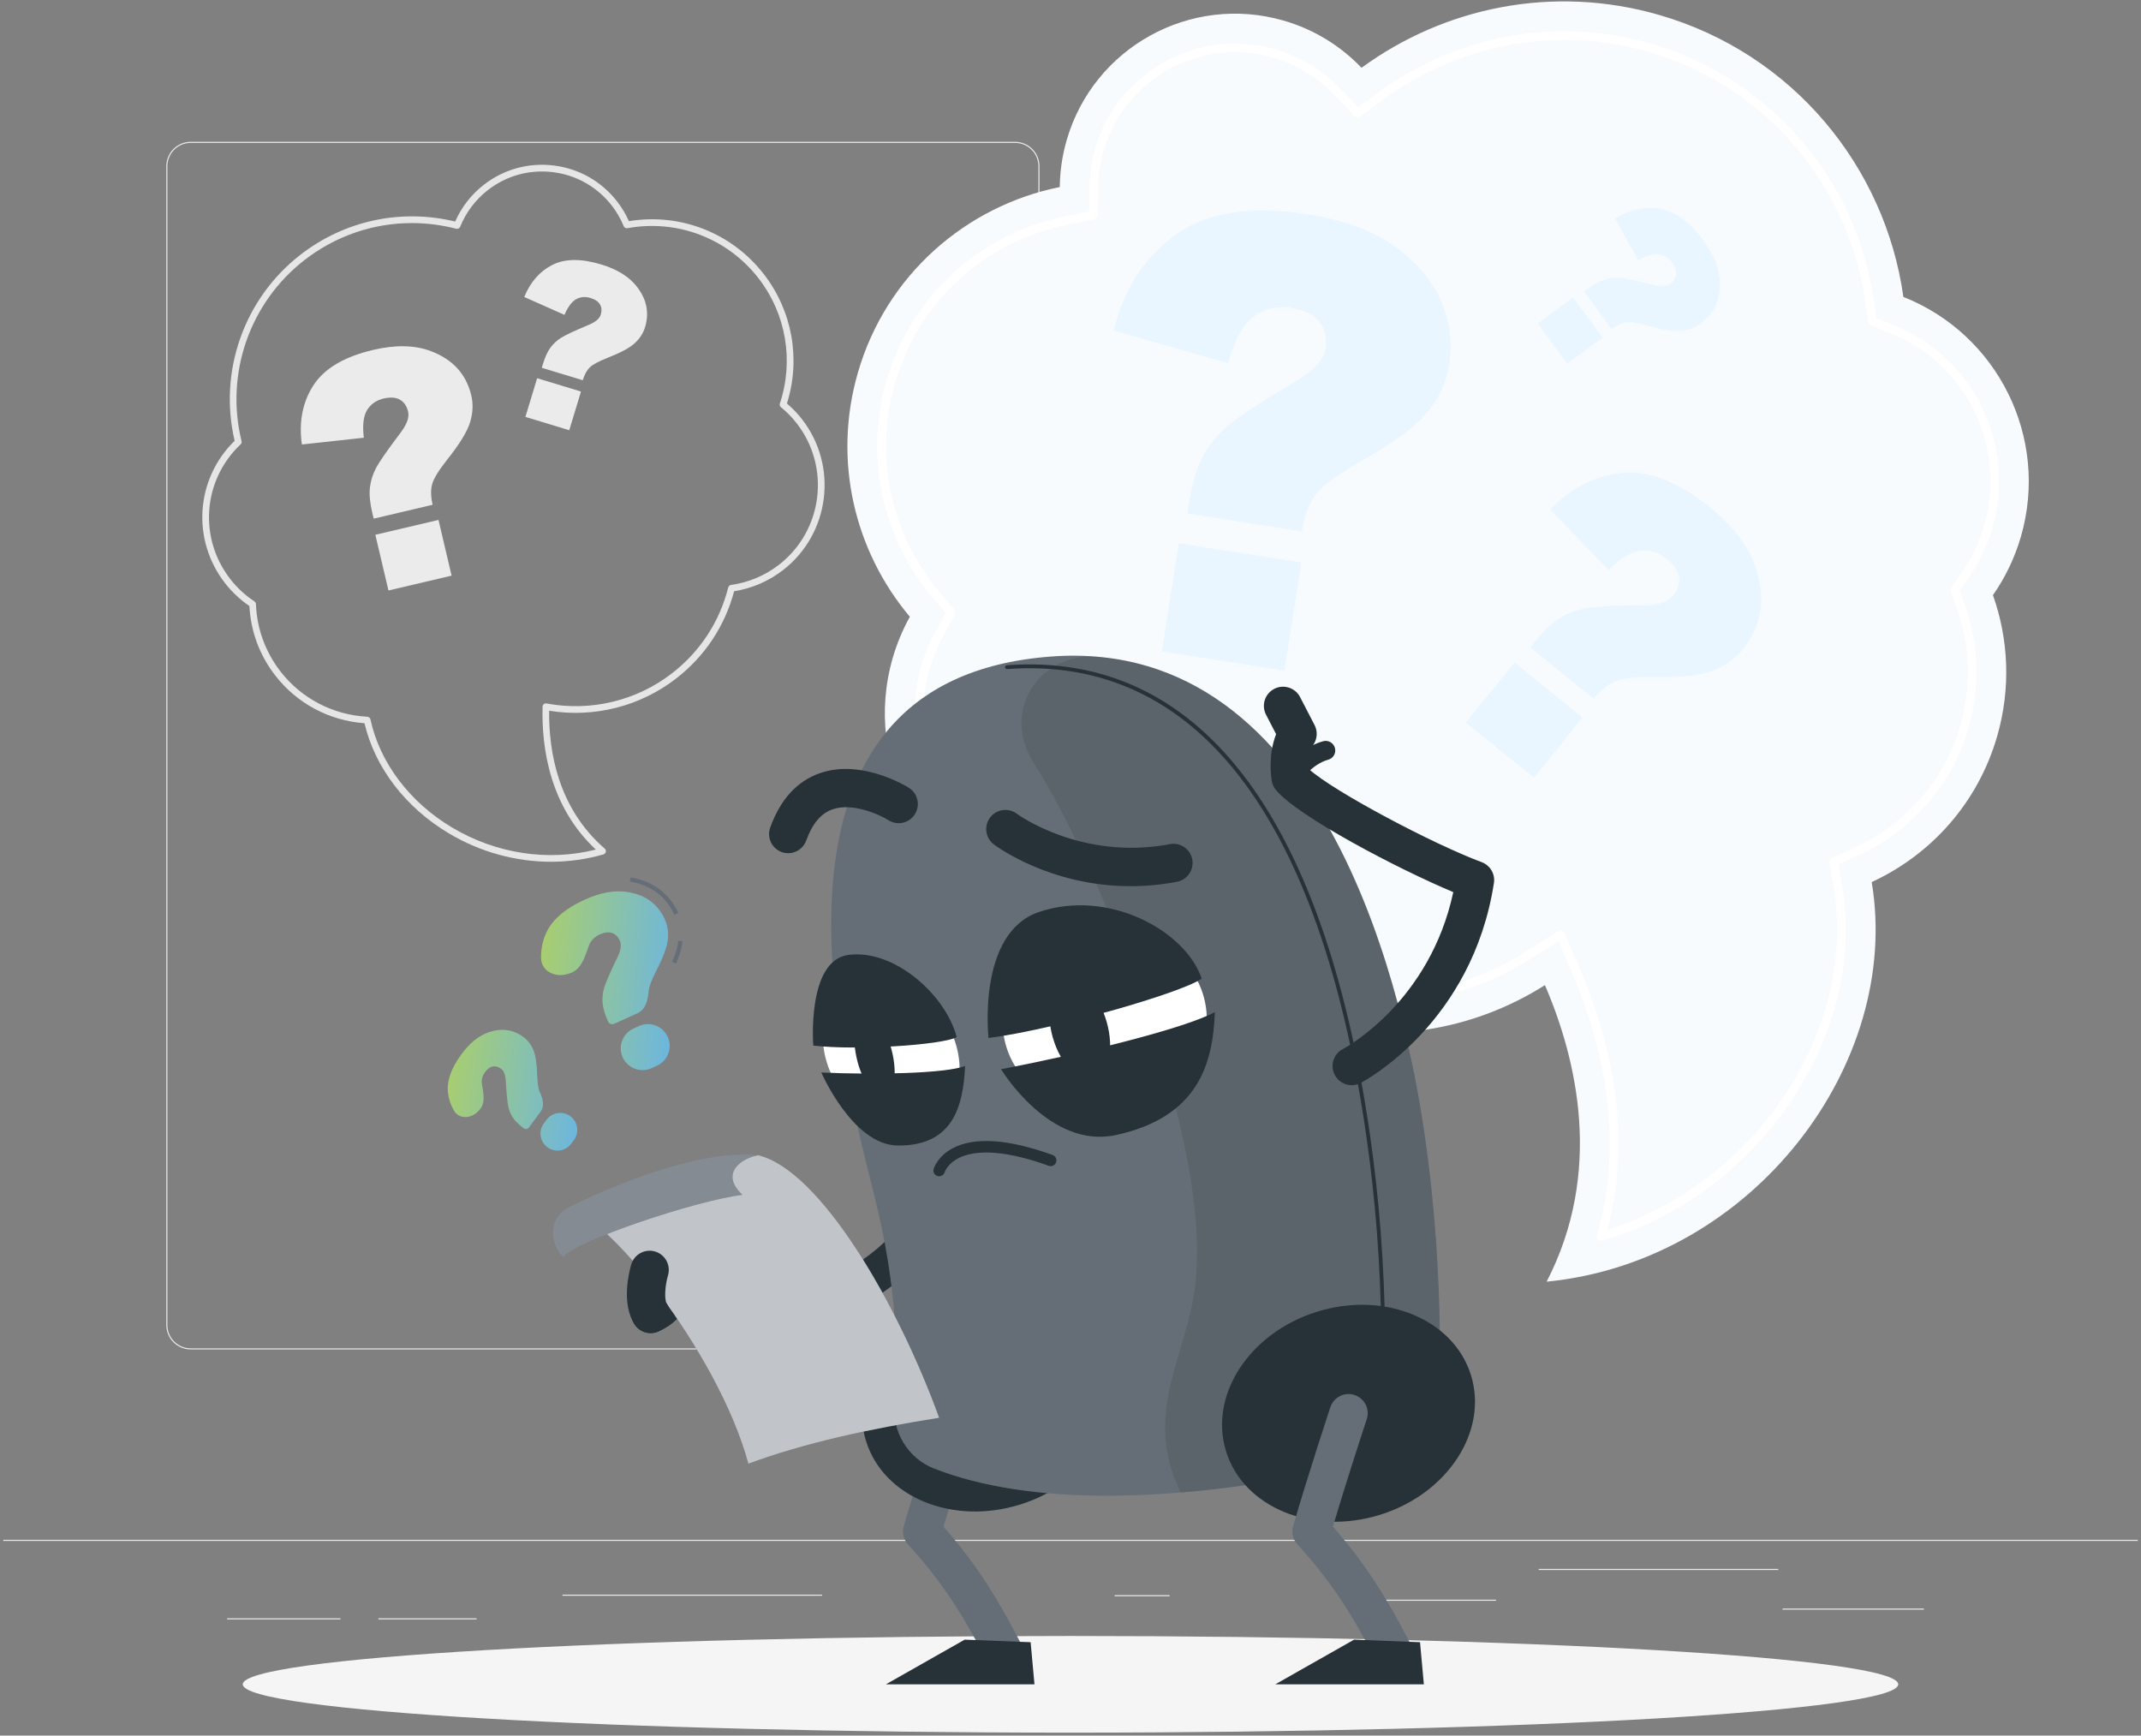<svg width="433" height="351" viewBox="0 0 433 351" fill="none" xmlns="http://www.w3.org/2000/svg">
<rect x="0" y="0" width="433" height="351" fill="#808080" stroke="none"/>
<g clip-path="url(#clip0_1684_3060)">
<path d="M432.353 311.405H0.647V311.621H432.353V311.405Z" fill="#EBEBEB"/>
<path d="M389.096 325.306H360.5V325.522H389.096V325.306Z" fill="#EBEBEB"/>
<path d="M236.548 322.595H225.419V322.811H236.548V322.595Z" fill="#EBEBEB"/>
<path d="M302.556 323.51H279.123V323.726H302.556V323.51Z" fill="#EBEBEB"/>
<path d="M359.636 317.285H311.19V317.501H359.636V317.285Z" fill="#EBEBEB"/>
<path d="M68.848 327.275H45.942V327.491H68.848V327.275Z" fill="#EBEBEB"/>
<path d="M96.391 327.275H76.533V327.491H96.391V327.275Z" fill="#EBEBEB"/>
<path d="M166.258 322.491H113.754V322.707H166.258V322.491Z" fill="#EBEBEB"/>
<path d="M205.284 272.897H38.568C35.849 272.897 33.638 270.687 33.638 267.967V33.612C33.638 30.892 35.849 28.681 38.568 28.681H205.293C208.013 28.681 210.223 30.892 210.223 33.612V267.967C210.214 270.687 208.004 272.897 205.284 272.897ZM38.568 28.897C35.97 28.897 33.854 31.013 33.854 33.612V267.967C33.854 270.566 35.97 272.681 38.568 272.681H205.293C207.892 272.681 210.007 270.566 210.007 267.967V33.612C210.007 31.013 207.892 28.897 205.293 28.897H38.568Z" fill="#EBEBEB"/>
<path d="M403.912 148.886C406.718 139.146 406.209 129.234 403.057 120.358C405.518 116.836 407.46 112.855 408.721 108.495C414.506 88.447 403.964 67.57 384.943 60.049C381.273 33.784 362.632 10.835 335.512 3.012C314.074 -3.17 292.083 1.475 275.359 13.71C271.171 9.333 265.818 5.957 259.584 4.161C240.779 -1.262 221.137 9.583 215.714 28.388C214.808 31.531 214.367 34.7 214.333 37.825C195.407 41.641 179.201 55.585 173.485 75.418C168.348 93.23 172.898 111.543 184.01 124.727C182.577 127.326 181.394 130.115 180.539 133.085C174.383 154.437 186.695 176.731 208.047 182.887C215.084 184.916 222.224 184.924 228.855 183.284C236.704 194.102 248.075 202.495 261.907 206.484C279.719 211.621 297.946 208.426 312.451 199.222C318.944 214.323 324.28 236.979 312.796 259.195C354.533 255.102 384.684 215.066 378.536 178.38C390.443 172.897 399.992 162.476 403.912 148.886Z" fill="#F8FBFD"/>
<path d="M323.839 250.906C323.615 250.906 323.39 250.82 323.226 250.656C323.002 250.431 322.915 250.112 323.002 249.801C328.881 229.321 323.52 209.687 317.994 196.822L315.188 190.303L309.196 194.102C300.156 199.844 289.752 202.875 279.123 202.875C273.882 202.875 268.65 202.132 263.565 200.664C251.451 197.167 241.133 189.923 233.725 179.718L231.333 176.42L227.379 177.404C221.577 178.846 215.473 178.734 209.696 177.067C200.924 174.537 193.663 168.744 189.242 160.749C184.83 152.754 183.794 143.524 186.324 134.743C187.032 132.291 188.025 129.899 189.277 127.637L191.288 123.993L188.603 120.816C178.363 108.668 174.866 92.315 179.261 77.076C184.183 60.023 198.066 47.245 215.498 43.731L220.29 42.764L220.342 37.877C220.368 35.218 220.757 32.584 221.491 30.046C225.125 17.552 236.738 8.806 249.741 8.806C252.487 8.806 255.233 9.194 257.901 9.963C262.882 11.405 267.407 14.142 270.981 17.88L274.642 21.714L278.916 18.588C289.734 10.679 303.005 6.328 316.302 6.328C322.207 6.328 328.104 7.165 333.837 8.823C357.797 15.73 375.506 36.167 378.959 60.887L379.443 64.375L382.724 65.67C399.129 72.154 407.814 89.846 402.919 106.82C401.874 110.429 400.26 113.814 398.11 116.896L396.331 119.443L397.367 122.379C400.225 130.417 400.475 139.008 398.11 147.21C394.829 158.573 386.773 167.932 376.006 172.888L371.81 174.822L372.57 179.381C375.195 195.035 370.481 212.13 359.636 226.29C350.605 238.084 337.982 246.814 324.081 250.872C324.003 250.897 323.917 250.906 323.839 250.906ZM315.594 188.179C315.68 188.179 315.766 188.188 315.853 188.214C316.094 188.292 316.293 188.464 316.388 188.697L319.591 196.14C325.1 208.944 330.427 228.337 325.091 248.748C338.051 244.612 349.785 236.306 358.272 225.228C368.823 211.448 373.416 194.836 370.878 179.657L370.006 174.451C369.945 174.063 370.144 173.691 370.498 173.527L375.298 171.317C385.616 166.568 393.326 157.606 396.469 146.727C398.731 138.87 398.49 130.65 395.753 122.949L394.561 119.599C394.466 119.34 394.509 119.046 394.665 118.813L396.702 115.895C398.749 112.968 400.285 109.747 401.27 106.328C405.915 90.217 397.678 73.424 382.102 67.267L378.355 65.791C378.07 65.679 377.863 65.42 377.82 65.109L377.258 61.12C373.9 37.074 356.675 17.19 333.371 10.472C327.785 8.866 322.043 8.055 316.302 8.055C303.368 8.055 290.46 12.294 279.952 19.978L275.065 23.553C274.711 23.812 274.228 23.769 273.934 23.449L269.747 19.072C266.379 15.549 262.123 12.976 257.434 11.621C254.922 10.895 252.34 10.524 249.75 10.524C237.507 10.524 226.576 18.752 223.183 30.538C222.492 32.929 222.129 35.407 222.104 37.903L222.043 43.489C222.034 43.895 221.75 44.249 221.352 44.327L215.87 45.432C199.068 48.816 185.694 61.129 180.953 77.559C176.723 92.246 180.081 107.994 189.959 119.702L193.024 123.337C193.257 123.614 193.292 124.002 193.119 124.313L190.814 128.474C189.622 130.624 188.681 132.895 188.007 135.226C185.607 143.558 186.591 152.322 190.779 159.911C194.975 167.501 201.865 173.001 210.197 175.409C215.68 176.99 221.473 177.093 226.982 175.729L231.506 174.606C231.843 174.52 232.205 174.65 232.413 174.935L235.15 178.708C242.325 188.602 252.323 195.622 264.065 199.006C268.995 200.431 274.072 201.148 279.149 201.148C289.45 201.148 299.526 198.204 308.298 192.643L315.145 188.3C315.266 188.231 315.43 188.179 315.594 188.179Z" fill="white"/>
<path d="M263.288 107.459L240.149 103.859L240.511 101.545C241.124 97.608 242.066 94.482 243.343 92.159C244.621 89.846 246.296 87.808 248.377 86.046C250.458 84.294 254.982 81.332 261.95 77.179C265.654 75.012 267.683 72.81 268.028 70.583C268.374 68.347 267.985 66.508 266.863 65.066C265.732 63.624 263.832 62.691 261.156 62.277C258.272 61.828 255.742 62.415 253.558 64.021C251.373 65.635 249.646 68.778 248.377 73.449L225.203 66.844C227.37 58.279 231.61 51.778 237.938 47.34C244.267 42.893 253.109 41.564 264.48 43.334C273.33 44.715 280.185 47.677 285.055 52.209C291.668 58.357 294.328 65.592 293.033 73.907C292.497 77.361 291.021 80.538 288.612 83.448C286.203 86.357 281.696 89.673 275.091 93.377C270.48 95.984 267.493 98.195 266.112 99.991C264.721 101.812 263.78 104.29 263.288 107.459ZM238.396 109.885L263.185 113.745L259.783 135.606L234.994 131.747L238.396 109.885Z" fill="#E9F6FF"/>
<path d="M322.345 141.339L309.498 130.935L310.543 129.649C312.313 127.464 313.996 125.884 315.602 124.926C317.2 123.967 318.952 123.32 320.843 122.983C322.734 122.646 326.55 122.448 332.275 122.387C335.305 122.379 337.326 121.757 338.327 120.514C339.329 119.271 339.743 118.01 339.57 116.732C339.398 115.454 338.56 114.211 337.075 113.002C335.478 111.707 333.725 111.163 331.817 111.37C329.909 111.578 327.742 112.881 325.316 115.29L313.513 103.038C317.873 98.583 322.769 96.114 328.208 95.648C333.647 95.181 339.519 97.504 345.83 102.615C350.743 106.596 353.877 110.835 355.241 115.333C357.098 121.429 356.157 126.791 352.409 131.41C350.855 133.327 348.826 134.743 346.331 135.667C343.827 136.591 339.899 137.014 334.554 136.936C330.816 136.893 328.208 137.178 326.723 137.791C325.229 138.395 323.77 139.578 322.345 141.339ZM306.295 133.992L320.057 145.138L310.223 157.278L296.46 146.131L306.295 133.992Z" fill="#E9F6FF"/>
<path d="M325.937 66.551L320.377 58.953L321.137 58.4C322.432 57.45 323.589 56.829 324.608 56.535C325.626 56.242 326.68 56.138 327.776 56.224C328.864 56.319 330.997 56.76 334.157 57.554C335.823 57.986 337.023 57.943 337.757 57.399C338.491 56.863 338.897 56.224 338.992 55.499C339.078 54.765 338.802 53.962 338.163 53.081C337.472 52.132 336.583 51.579 335.504 51.424C334.425 51.26 333.043 51.666 331.359 52.633L326.637 44.18C329.684 42.358 332.732 41.71 335.797 42.246C338.863 42.781 341.755 44.905 344.483 48.635C346.607 51.536 347.721 54.325 347.816 57.001C347.954 60.628 346.659 63.442 343.922 65.437C342.791 66.266 341.47 66.749 339.959 66.896C338.448 67.043 336.229 66.706 333.294 65.886C331.239 65.325 329.762 65.1 328.856 65.221C327.949 65.342 326.982 65.782 325.937 66.551ZM318.167 60.17L324.124 68.303L316.949 73.553L310.992 65.42L318.167 60.17Z" fill="#E9F6FF"/>
<path d="M111.458 174.278C104.317 174.278 97.133 172.327 90.77 168.528C82.007 163.304 75.816 155.214 73.718 146.261C66.603 145.751 60.05 142.255 55.681 136.625C52.513 132.55 50.708 127.697 50.44 122.552C48.567 121.274 46.909 119.72 45.51 117.932C38.698 109.169 39.553 96.865 47.453 89.146C44.163 75.107 49.352 60.386 60.741 51.536C69.677 44.594 81.057 42.151 92.057 44.801C93.335 41.883 95.329 39.327 97.85 37.367C101.9 34.216 106.942 32.834 112.036 33.474C117.13 34.112 121.672 36.694 124.814 40.752C125.764 41.978 126.559 43.308 127.197 44.724C137.584 43.023 147.988 47.081 154.455 55.413C160.24 62.855 161.984 72.612 159.152 81.6C160.283 82.567 161.311 83.638 162.209 84.795C169.556 94.249 167.847 107.925 158.384 115.273C155.5 117.518 152.081 118.994 148.472 119.573C146.59 126.618 142.558 132.705 136.781 137.186C129.494 142.85 120.161 145.216 111.06 143.731C110.965 152.115 112.917 163.486 122.302 171.619C122.492 171.783 122.57 172.034 122.518 172.275C122.466 172.517 122.285 172.716 122.043 172.785C118.607 173.778 115.032 174.27 111.458 174.278ZM83.302 45.112C75.505 45.112 67.898 47.685 61.561 52.607C50.492 61.215 45.502 75.582 48.852 89.207C48.912 89.44 48.834 89.69 48.662 89.863C41.012 97.081 40.114 108.789 46.572 117.103C47.945 118.873 49.594 120.393 51.459 121.619C51.641 121.74 51.753 121.938 51.761 122.163C51.951 127.145 53.678 131.859 56.735 135.805C60.974 141.262 67.372 144.594 74.288 144.948C74.59 144.966 74.849 145.181 74.918 145.484C76.826 154.265 82.853 162.242 91.461 167.371C100.337 172.655 110.844 174.253 120.497 171.809C111.233 163.14 109.506 151.381 109.731 142.911C109.739 142.712 109.826 142.522 109.981 142.401C110.136 142.28 110.335 142.229 110.534 142.263C119.504 143.947 128.769 141.711 135.961 136.124C141.608 131.73 145.528 125.746 147.28 118.804C147.349 118.537 147.574 118.338 147.842 118.295C151.373 117.811 154.732 116.395 157.555 114.202C166.422 107.312 168.028 94.491 161.138 85.623C160.206 84.423 159.126 83.318 157.935 82.343C157.719 82.161 157.633 81.868 157.719 81.609C160.603 72.931 158.98 63.451 153.376 56.242C147.108 48.177 136.963 44.309 126.895 46.148C126.576 46.209 126.265 46.036 126.144 45.742C125.531 44.249 124.719 42.85 123.735 41.581C120.808 37.816 116.586 35.407 111.855 34.82C107.123 34.225 102.435 35.511 98.67 38.438C96.184 40.372 94.241 42.936 93.067 45.855C92.937 46.174 92.592 46.338 92.272 46.261C89.294 45.492 86.281 45.112 83.302 45.112Z" fill="#E6E6E6"/>
<path d="M87.498 102.08L75.574 104.886L75.289 103.695C74.814 101.666 74.65 99.965 74.814 98.592C74.978 97.219 75.393 95.898 76.058 94.638C76.722 93.377 78.337 91.054 80.893 87.67C82.266 85.891 82.81 84.423 82.542 83.275C82.274 82.127 81.722 81.306 80.893 80.832C80.064 80.357 78.959 80.279 77.577 80.598C76.092 80.952 74.978 81.73 74.236 82.938C73.493 84.147 73.278 86.012 73.58 88.525L61.052 89.889C60.413 85.313 61.19 81.324 63.383 77.93C65.576 74.529 69.599 72.146 75.462 70.764C80.021 69.694 83.932 69.78 87.178 71.023C91.59 72.698 94.302 75.686 95.312 79.968C95.735 81.747 95.64 83.577 95.053 85.459C94.457 87.342 92.929 89.837 90.451 92.936C88.733 95.112 87.714 96.77 87.403 97.91C87.083 99.058 87.118 100.448 87.498 102.08ZM75.911 108.15L88.681 105.145L91.331 116.413L78.562 119.417L75.911 108.15Z" fill="#EBEBEB"/>
<path d="M117.855 76.894L109.575 74.382L109.826 73.553C110.257 72.146 110.758 71.049 111.345 70.272C111.932 69.486 112.649 68.83 113.504 68.295C114.359 67.76 116.163 66.913 118.926 65.756C120.394 65.152 121.249 64.453 121.49 63.658C121.732 62.864 121.689 62.165 121.352 61.578C121.015 60.99 120.368 60.55 119.41 60.257C118.382 59.946 117.424 60.023 116.543 60.498C115.662 60.973 114.868 62.035 114.16 63.676L106.027 60.058C107.261 57.036 109.152 54.877 111.691 53.582C114.238 52.287 117.536 52.253 121.603 53.487C124.771 54.446 127.12 55.888 128.665 57.804C130.763 60.395 131.359 63.175 130.461 66.153C130.09 67.388 129.382 68.476 128.354 69.417C127.327 70.358 125.505 71.334 122.898 72.353C121.076 73.07 119.867 73.717 119.271 74.304C118.676 74.9 118.201 75.763 117.855 76.894ZM108.634 76.489L117.501 79.182L115.127 87.005L106.26 84.311L108.634 76.489Z" fill="#EBEBEB"/>
<path d="M216.5 350.397C308.956 350.397 383.907 346.021 383.907 340.623C383.907 335.225 308.956 330.849 216.5 330.849C124.044 330.849 49.093 335.225 49.093 340.623C49.093 346.021 124.044 350.397 216.5 350.397Z" fill="#F5F5F5"/>
<path d="M136.73 194.879L135.935 194.543C136.652 192.859 137.058 191.452 137.187 190.26L138.042 190.355C137.912 191.633 137.481 193.109 136.73 194.879ZM136.393 184.993C134.718 181.315 131.601 178.993 127.387 178.285L127.534 177.43C132.05 178.19 135.383 180.685 137.179 184.639L136.393 184.993Z" fill="#656E77"/>
<path d="M131.186 200.474C131.034 202.236 130.566 204.158 128.957 204.891L124.22 207.048C123.752 207.261 123.199 207.055 122.984 206.587V206.587C122.328 205.145 121.957 203.893 121.87 202.84C121.784 201.787 121.905 200.742 122.207 199.706C122.518 198.67 123.373 196.693 124.789 193.783C125.548 192.246 125.738 191.072 125.367 190.252C124.996 189.431 124.46 188.905 123.77 188.671C123.079 188.438 122.242 188.542 121.257 188.991C120.195 189.474 119.487 190.226 119.107 191.236V191.236C118.285 193.492 117.575 196.097 115.284 196.818L114.78 196.976C112.285 197.761 109.481 196.406 109.429 193.79C109.396 192.165 109.678 190.604 110.275 189.103C111.406 186.237 114.065 183.854 118.235 181.954C121.482 180.478 124.417 179.96 127.033 180.409C130.582 181.004 133.051 182.835 134.441 185.891C135.02 187.161 135.227 188.542 135.063 190.036C134.899 191.529 134.122 193.619 132.732 196.304C131.774 198.186 131.256 199.568 131.186 200.474V200.474ZM125.941 213.835C124.933 211.62 125.91 209.007 128.125 207.999L129.205 207.507C131.42 206.498 134.033 207.476 135.042 209.691V209.691C136.05 211.906 135.072 214.519 132.858 215.528L131.778 216.02C129.563 217.028 126.95 216.05 125.941 213.835V213.835Z" fill="url(#paint0_linear_1684_3060)"/>
<path d="M109.187 220.894C109.777 222.157 110.18 223.671 109.353 224.793L106.96 228.035C106.721 228.359 106.265 228.428 105.94 228.19V228.19C104.939 227.456 104.214 226.748 103.756 226.057C103.298 225.375 102.979 224.615 102.798 223.786C102.616 222.957 102.452 221.282 102.305 218.77C102.236 217.432 101.925 216.56 101.356 216.145C100.786 215.731 100.225 215.575 99.663 215.67C99.102 215.774 98.575 216.162 98.075 216.845C97.539 217.578 97.332 218.356 97.462 219.193V219.193C97.748 221.043 98.266 223.085 96.98 224.444L96.685 224.756C95.28 226.241 92.852 226.382 91.82 224.617C91.179 223.521 90.778 222.349 90.615 221.101C90.295 218.718 91.202 216.085 93.326 213.201C94.975 210.956 96.779 209.488 98.731 208.798C101.373 207.856 103.756 208.167 105.863 209.721C106.735 210.369 107.399 211.232 107.857 212.312C108.315 213.391 108.582 215.118 108.651 217.466C108.712 219.115 108.885 220.255 109.187 220.894V220.894ZM110.714 232.018C109.184 230.891 108.857 228.736 109.984 227.206L110.53 226.464C111.657 224.933 113.813 224.606 115.344 225.734V225.734C116.874 226.862 117.201 229.016 116.074 230.547L115.528 231.288C114.401 232.819 112.245 233.146 110.714 232.018V232.018Z" fill="url(#paint1_linear_1684_3060)"/>
<path d="M202.763 337.515C201.364 337.515 200.009 336.755 199.318 335.425C195.847 328.725 191.487 320.86 183.647 312.346C182.732 311.353 182.395 309.946 182.775 308.651C185.685 298.54 190.261 284.717 190.304 284.579C190.978 282.55 193.171 281.445 195.2 282.118C197.229 282.792 198.334 284.985 197.66 287.014C197.617 287.143 193.68 299.05 190.822 308.737C198.032 316.914 202.478 324.676 206.208 331.868C207.192 333.768 206.45 336.107 204.55 337.083C203.972 337.377 203.359 337.515 202.763 337.515Z" fill="#656E77"/>
<path d="M209.213 340.623H179.175L195.096 331.592L208.436 332.11L209.213 340.623Z" fill="#263238"/>
<path d="M206.335 304.26C220.008 299.987 228.22 287.336 224.678 276.003C221.137 264.67 207.181 258.946 193.509 263.219C179.836 267.492 171.623 280.143 175.165 291.477C178.707 302.81 192.662 308.533 206.335 304.26Z" fill="#263238"/>
<path d="M131.584 269.599C130.064 269.599 128.622 268.701 128 267.207C127.18 265.23 128.121 262.968 130.099 262.148C132.352 261.215 132.663 258.919 132.663 258.893C132.827 257.166 134.122 255.75 135.832 255.439C136.755 255.275 137.645 255.007 138.681 254.714C143.93 253.177 150.423 251.277 170.895 257.01C191.081 245.717 191.314 224.546 191.314 223.631C191.314 221.498 193.041 219.754 195.174 219.754C195.174 219.754 195.182 219.754 195.191 219.754C197.315 219.754 199.05 221.464 199.059 223.596C199.068 224.719 198.938 251.295 173.122 264.608C172.242 265.066 171.223 265.161 170.273 264.885C150.769 259.247 145.269 260.853 140.857 262.148C140.468 262.26 140.071 262.381 139.665 262.493C138.707 264.954 136.721 267.794 133.069 269.305C132.585 269.504 132.084 269.599 131.584 269.599Z" fill="#263238"/>
<path d="M176.852 241.892C169.505 212.692 149.931 137.368 212.658 132.766C268.935 128.639 284.381 203.539 288.128 229.493C290.313 244.62 291.055 258.331 291.176 269.055C291.34 282.878 281.627 294.802 268.071 297.556C237.412 303.781 208.393 304.671 188.854 296.96C183.57 294.871 180.375 289.492 180.884 283.837C181.644 275.436 181.661 261.008 176.852 241.892Z" fill="#656E77"/>
<path opacity="0.1" d="M288.129 229.485C284.589 205.033 270.67 137.065 221.939 132.817C216.267 132.325 210.672 135.114 208.064 140.174C205.889 144.387 205.958 149.49 209.213 154.541C219.954 171.196 245.571 228.76 241.703 260.127C239.942 274.399 230.988 285.796 238.776 301.839C248.179 301.062 258.039 299.602 268.08 297.556C281.636 294.81 291.349 282.887 291.185 269.055C291.055 258.331 290.322 244.612 288.129 229.485Z" fill="black"/>
<path d="M279.736 269.435C279.52 269.435 279.348 269.262 279.348 269.055C279.192 255.715 278.165 242.419 276.3 229.545C266.975 165.092 241.867 132.489 203.687 135.304C203.48 135.33 203.29 135.157 203.273 134.95C203.255 134.734 203.419 134.553 203.627 134.536C242.264 131.686 267.666 164.513 277.06 229.442C278.925 242.35 279.952 255.681 280.116 269.055C280.125 269.262 279.952 269.435 279.736 269.435Z" fill="#263238"/>
<path d="M279.14 306.33C292.812 302.057 301.025 289.405 297.483 278.072C293.941 266.739 279.986 261.015 266.313 265.288C252.641 269.561 244.428 282.213 247.97 293.546C251.512 304.879 265.467 310.603 279.14 306.33Z" fill="#263238"/>
<path d="M281.515 337.515C280.116 337.515 278.761 336.755 278.07 335.425C274.599 328.725 270.239 320.86 262.399 312.346C261.484 311.353 261.147 309.946 261.527 308.651C264.437 298.54 269.013 284.717 269.056 284.579C269.729 282.55 271.914 281.445 273.951 282.118C275.98 282.792 277.086 284.985 276.412 287.014C276.369 287.143 272.432 299.05 269.574 308.737C276.783 316.914 281.23 324.676 284.96 331.868C285.944 333.768 285.202 336.107 283.302 337.083C282.715 337.377 282.111 337.515 281.515 337.515Z" fill="#656E77"/>
<path d="M273.381 219.461C271.991 219.461 270.644 218.71 269.945 217.388C268.952 215.498 269.677 213.158 271.568 212.165C272.311 211.768 289.173 202.555 293.913 180.417C282.672 175.712 262.468 165.1 258.047 159.765C257.616 159.246 257.331 158.625 257.218 157.969C257.115 157.39 256.39 152.805 258.082 148.471L256.044 144.534C255.06 142.634 255.802 140.295 257.702 139.31C259.601 138.326 261.941 139.069 262.926 140.968L265.861 146.632C266.491 147.841 266.431 149.3 265.714 150.457C264.791 151.951 264.67 154.135 264.747 155.56C269.721 160.058 289.821 170.704 299.655 174.356C301.382 174.995 302.418 176.765 302.133 178.578C297.756 206.872 276.11 218.528 275.186 219.012C274.599 219.314 273.986 219.461 273.381 219.461Z" fill="#263238"/>
<path d="M261.026 159.229C260.663 159.229 260.292 159.126 259.964 158.91C259.066 158.323 258.816 157.122 259.403 156.233C259.532 156.026 262.736 151.199 267.605 149.896C268.633 149.619 269.703 150.232 269.98 151.269C270.256 152.305 269.643 153.367 268.607 153.643C265.205 154.558 262.667 158.323 262.641 158.357C262.278 158.918 261.656 159.229 261.026 159.229Z" fill="#263238"/>
<path d="M287.964 340.623H257.926L273.848 331.592L287.187 332.11L287.964 340.623Z" fill="#263238"/>
<path d="M225.063 224.937C236.425 223.931 244.901 214.825 243.996 204.598C243.09 194.372 233.146 186.897 221.784 187.903C210.422 188.909 201.946 198.015 202.851 208.242C203.757 218.468 213.701 225.943 225.063 224.937Z" fill="white"/>
<path d="M221.2 218.178C224.213 217.32 225.389 212.178 223.826 206.693C222.264 201.209 218.555 197.458 215.542 198.317C212.529 199.175 211.353 204.317 212.916 209.802C214.478 215.286 218.188 219.037 221.2 218.178Z" fill="#263238"/>
<path d="M199.923 209.92C212.96 208.245 238.785 200.88 243.041 197.91C239.683 188.102 224.081 179.709 210.119 184.432C197.531 188.697 199.923 209.92 199.923 209.92Z" fill="#263238"/>
<path d="M202.452 216.223C218.633 213.149 239.674 207.986 245.692 204.67C245.321 215.23 242.256 225.928 225.73 229.537C212.235 232.498 202.452 216.223 202.452 216.223Z" fill="#263238"/>
<path d="M189.123 226.37C194.977 222.497 195.749 213.351 190.847 205.942C185.945 198.533 177.225 195.667 171.371 199.54C165.517 203.413 164.746 212.559 169.648 219.968C174.55 227.377 183.269 230.244 189.123 226.37Z" fill="white"/>
<path d="M180.53 213.218C181.515 217.846 180.668 221.706 178.639 221.835C176.61 221.973 174.167 218.33 173.191 213.702C172.207 209.074 173.053 205.214 175.082 205.085C177.103 204.955 179.546 208.59 180.53 213.218Z" fill="#263238"/>
<path d="M164.48 211.448C173.226 212.484 190.598 211.327 193.481 209.747C191.349 201.372 181.005 191.901 171.603 193.109C163.124 194.215 164.48 211.448 164.48 211.448Z" fill="#263238"/>
<path d="M166.103 216.896C176.973 217.389 191.116 217.112 195.182 215.584C194.811 223.881 192.635 231.79 181.532 231.661C172.457 231.557 166.103 216.896 166.103 216.896Z" fill="#263238"/>
<path d="M228.665 179.217C212.356 179.217 201.52 171.162 200.985 170.756C199.284 169.461 198.947 167.034 200.242 165.325C201.528 163.624 203.955 163.287 205.656 164.574C205.846 164.712 218.719 174.106 236.6 170.713C238.707 170.315 240.727 171.697 241.124 173.795C241.522 175.893 240.14 177.922 238.042 178.319C234.753 178.949 231.618 179.217 228.665 179.217Z" fill="#263238"/>
<path d="M159.411 172.543C158.98 172.543 158.531 172.474 158.099 172.318C156.087 171.593 155.042 169.374 155.768 167.362C157.823 161.647 161.224 157.934 165.887 156.337C174.34 153.427 183.44 159.082 183.82 159.324C185.624 160.464 186.168 162.855 185.029 164.669C183.889 166.473 181.506 167.017 179.693 165.877C177.931 164.781 172.466 162.242 168.382 163.667C166.034 164.487 164.29 166.551 163.055 169.979C162.485 171.559 161 172.543 159.411 172.543Z" fill="#263238"/>
<path d="M189.933 237.886C189.829 237.886 189.717 237.869 189.613 237.843C189 237.661 188.646 237.04 188.819 236.427C188.845 236.323 189.579 233.811 192.756 232.17C197.203 229.882 203.972 230.357 212.882 233.577C213.487 233.793 213.798 234.467 213.582 235.063C213.366 235.667 212.701 235.978 212.097 235.762C201.882 232.058 196.572 232.861 193.922 234.182C191.608 235.339 191.081 236.988 191.055 237.057C190.9 237.558 190.434 237.886 189.933 237.886Z" fill="#263238"/>
<path d="M153.367 233.629C130.832 235.65 114.695 244.983 114.695 244.983C121.369 243.723 145.225 273.242 151.356 296.002C162.666 291.806 175.859 288.948 189.933 286.72C181.411 263.261 165.826 236.677 153.367 233.629Z" fill="#656E77"/>
<path opacity="0.6" d="M153.367 233.629C130.832 235.65 114.695 244.983 114.695 244.983C121.369 243.723 145.225 273.242 151.356 296.002C162.666 291.806 175.859 288.948 189.933 286.72C181.411 263.261 165.826 236.677 153.367 233.629Z" fill="white"/>
<path d="M153.367 233.629C138.62 231.963 114.678 244.31 114.678 244.31C110.439 247.012 111.587 252.089 113.901 254.23C116.12 251.044 140.865 242.755 150.173 241.642C145.545 237.359 149.845 234.251 153.367 233.629Z" fill="#656E77"/>
<path opacity="0.2" d="M153.367 233.629C138.62 231.963 114.678 244.31 114.678 244.31C110.439 247.012 111.587 252.089 113.901 254.23C116.12 251.044 140.865 242.755 150.173 241.642C145.545 237.359 149.845 234.251 153.367 233.629Z" fill="white"/>
<path d="M131.592 269.599C130.323 269.599 129.088 268.977 128.346 267.838C125.54 263.538 127.292 256.967 127.672 255.698C128.285 253.652 130.444 252.486 132.49 253.099C134.536 253.712 135.702 255.862 135.098 257.908C134.467 260.075 134.338 262.847 134.839 263.607C136.004 265.394 135.503 267.794 133.708 268.969C133.051 269.4 132.318 269.599 131.592 269.599Z" fill="#263238"/>
</g>
<defs>
<linearGradient id="paint0_linear_1684_3060" x1="136.868" y1="214.168" x2="106.517" y2="211.327" gradientUnits="userSpaceOnUse">
<stop stop-color="#69B5E5"/>
<stop offset="1" stop-color="#ABCF6B"/>
</linearGradient>
<linearGradient id="paint1_linear_1684_3060" x1="118.114" y1="231.538" x2="87.93" y2="227.401" gradientUnits="userSpaceOnUse">
<stop stop-color="#69B5E5"/>
<stop offset="1" stop-color="#ABCF6B"/>
</linearGradient>
<clipPath id="clip0_1684_3060">
<rect width="431.705" height="350.113" fill="white" transform="translate(0.647 0.284)"/>
</clipPath>
</defs>
</svg>
